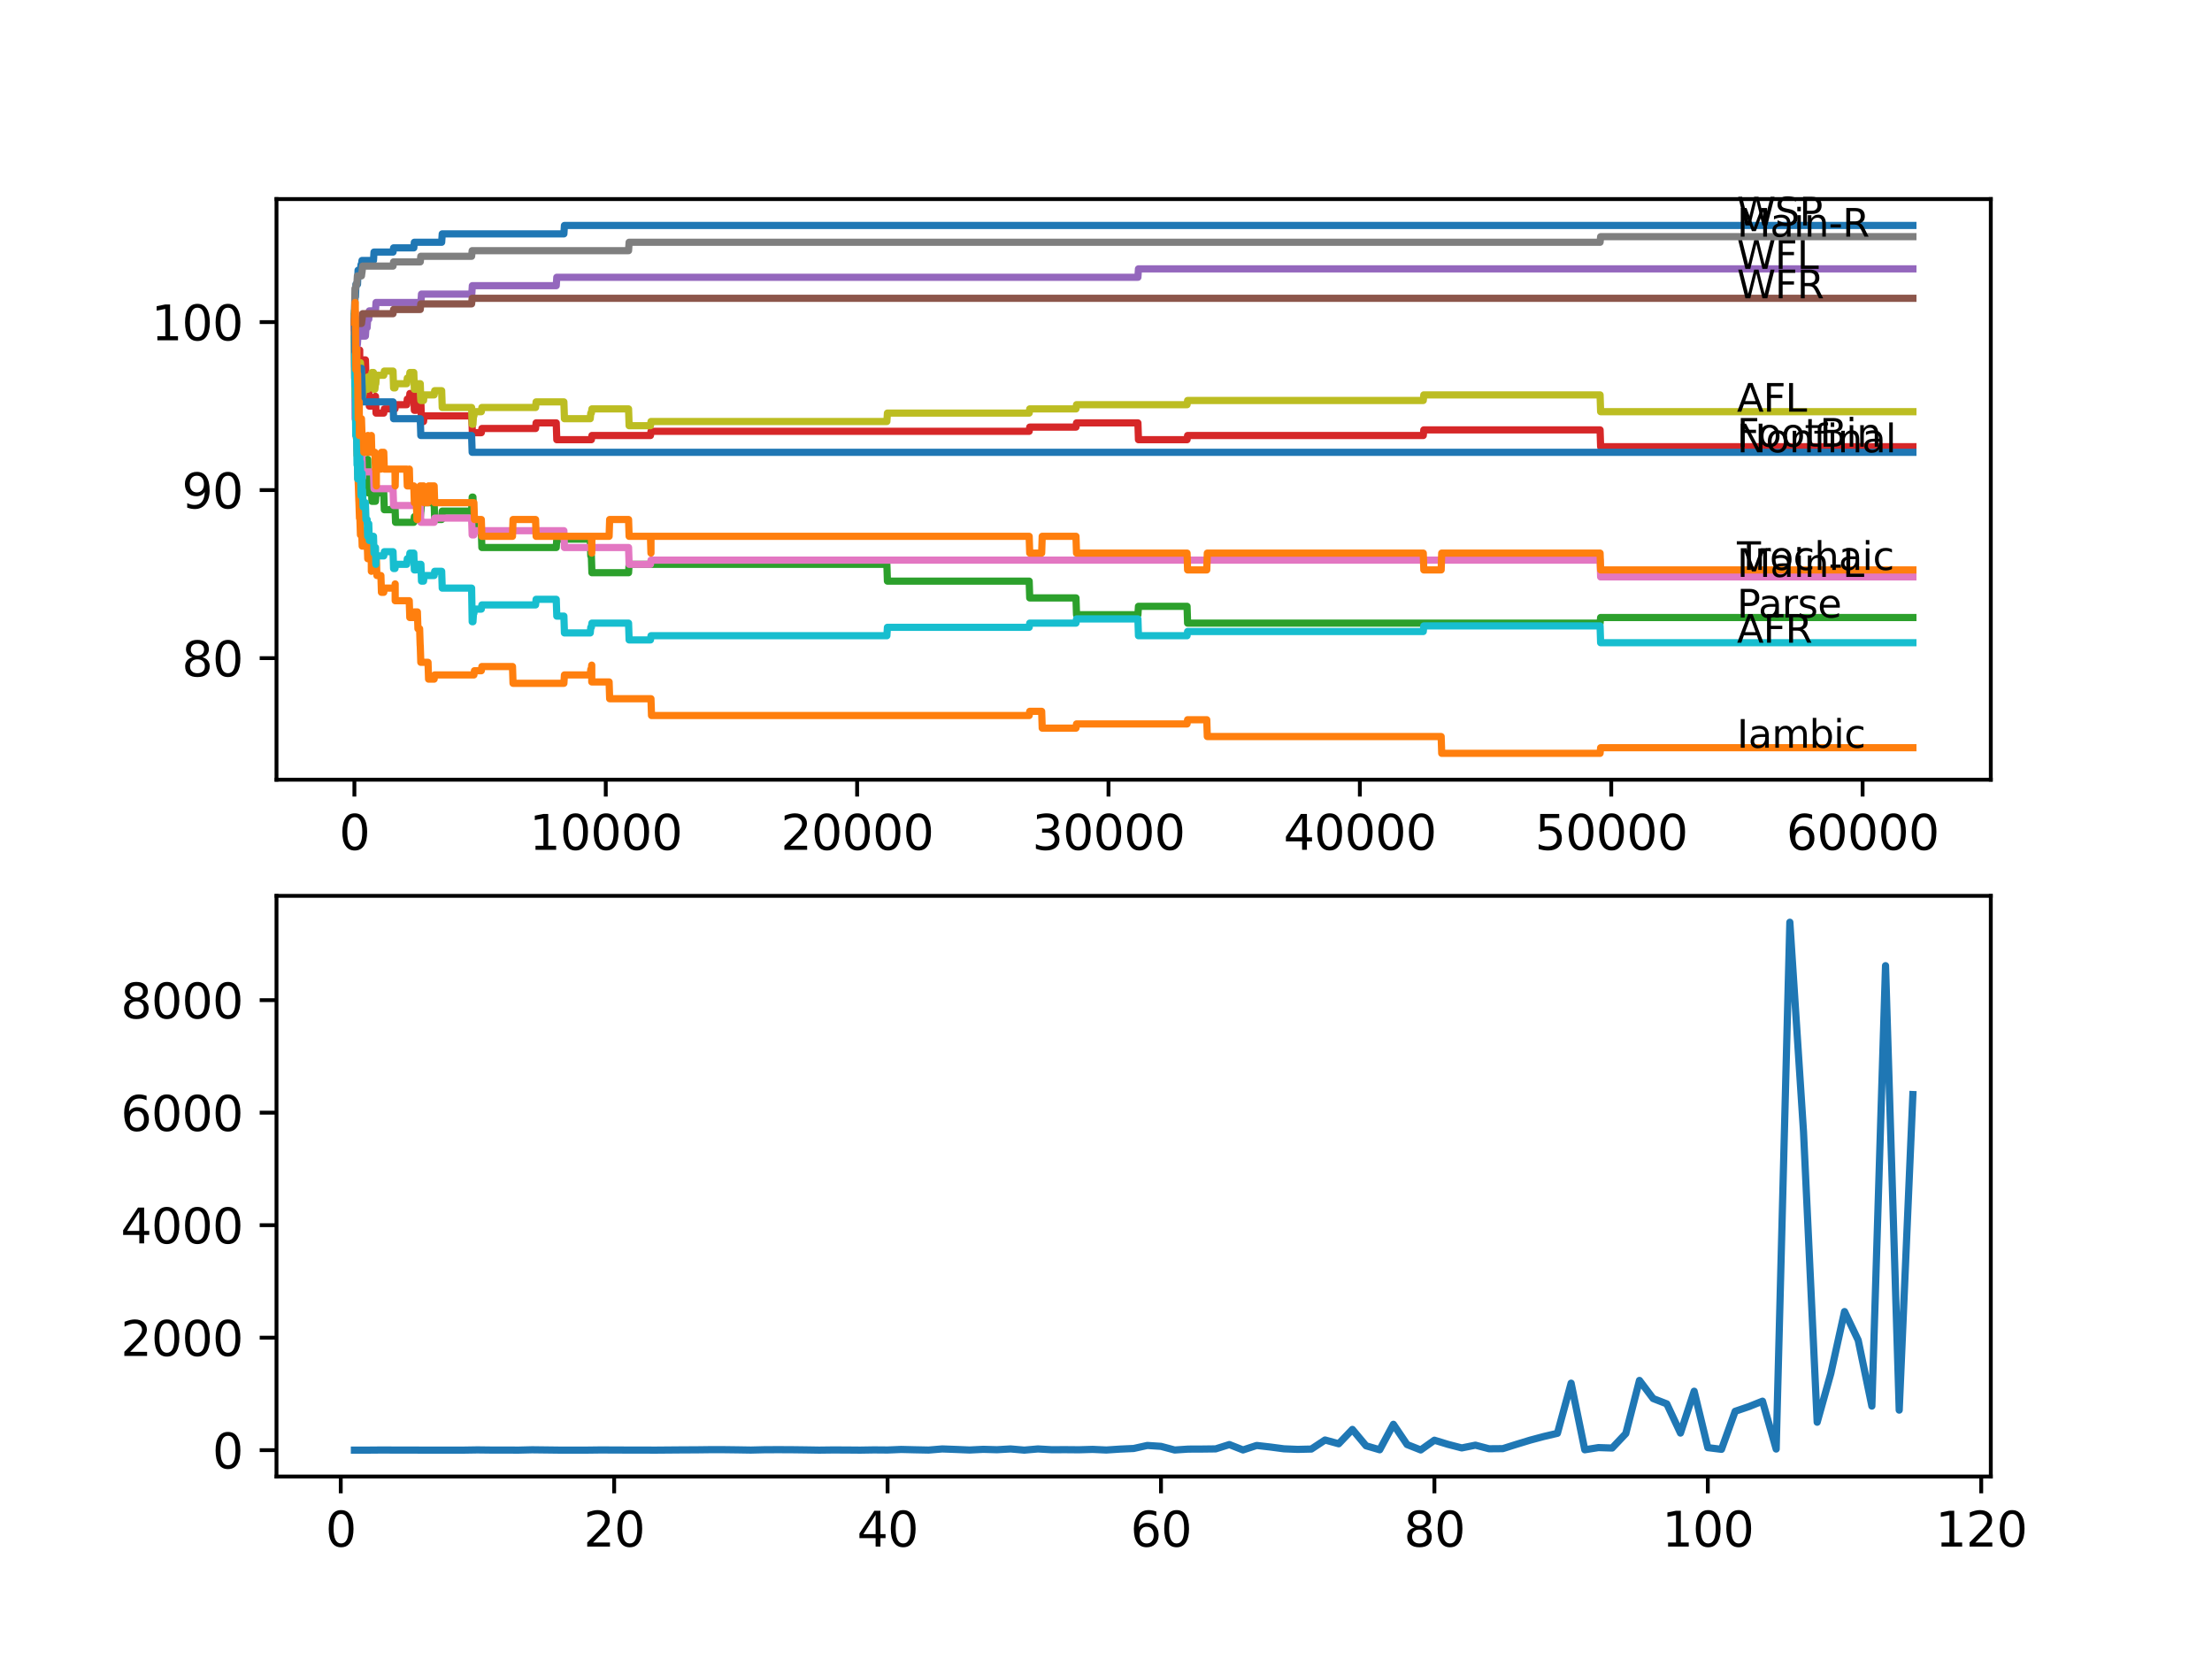 <?xml version="1.0" encoding="utf-8" standalone="no"?>
<!DOCTYPE svg PUBLIC "-//W3C//DTD SVG 1.1//EN"
  "http://www.w3.org/Graphics/SVG/1.1/DTD/svg11.dtd">
<svg xmlns:xlink="http://www.w3.org/1999/xlink" width="460.8pt" height="345.6pt" viewBox="0 0 460.8 345.6" xmlns="http://www.w3.org/2000/svg" version="1.1">
 <defs>
  <style type="text/css">*{stroke-linejoin: round; stroke-linecap: butt}</style>
 </defs>
 <g id="figure_1">
  <g id="patch_1">
   <path d="M 0 345.6 
L 460.8 345.6 
L 460.8 0 
L 0 0 
z
" style="fill: #ffffff"/>
  </g>
  <g id="axes_1">
   <g id="patch_2">
    <path d="M 57.6 162.432 
L 414.72 162.432 
L 414.72 41.472 
L 57.6 41.472 
z
" style="fill: #ffffff"/>
   </g>
   <g id="matplotlib.axis_1">
    <g id="xtick_1">
     <g id="line2d_1">
      <defs>
       <path id="mbcf562f430" d="M 0 0 
L 0 3.5 
" style="stroke: #000000; stroke-width: 0.8"/>
      </defs>
      <g>
       <use xlink:href="#mbcf562f430" x="73.827" y="162.432" style="stroke: #000000; stroke-width: 0.8"/>
      </g>
     </g>
     <g id="text_1">
      <!-- 0 -->
      <g transform="translate(70.646 177.03)scale(0.1 -0.1)">
       <defs>
        <path id="DejaVuSans-30" d="M 2034 4250 
Q 1547 4250 1301 3770 
Q 1056 3291 1056 2328 
Q 1056 1369 1301 889 
Q 1547 409 2034 409 
Q 2525 409 2770 889 
Q 3016 1369 3016 2328 
Q 3016 3291 2770 3770 
Q 2525 4250 2034 4250 
z
M 2034 4750 
Q 2819 4750 3233 4129 
Q 3647 3509 3647 2328 
Q 3647 1150 3233 529 
Q 2819 -91 2034 -91 
Q 1250 -91 836 529 
Q 422 1150 422 2328 
Q 422 3509 836 4129 
Q 1250 4750 2034 4750 
z
" transform="scale(0.016)"/>
       </defs>
       <use xlink:href="#DejaVuSans-30"/>
      </g>
     </g>
    </g>
    <g id="xtick_2">
     <g id="line2d_2">
      <g>
       <use xlink:href="#mbcf562f430" x="126.192" y="162.432" style="stroke: #000000; stroke-width: 0.8"/>
      </g>
     </g>
     <g id="text_2">
      <!-- 10000 -->
      <g transform="translate(110.286 177.03)scale(0.1 -0.1)">
       <defs>
        <path id="DejaVuSans-31" d="M 794 531 
L 1825 531 
L 1825 4091 
L 703 3866 
L 703 4441 
L 1819 4666 
L 2450 4666 
L 2450 531 
L 3481 531 
L 3481 0 
L 794 0 
L 794 531 
z
" transform="scale(0.016)"/>
       </defs>
       <use xlink:href="#DejaVuSans-31"/>
       <use xlink:href="#DejaVuSans-30" x="63.623"/>
       <use xlink:href="#DejaVuSans-30" x="127.246"/>
       <use xlink:href="#DejaVuSans-30" x="190.869"/>
       <use xlink:href="#DejaVuSans-30" x="254.492"/>
      </g>
     </g>
    </g>
    <g id="xtick_3">
     <g id="line2d_3">
      <g>
       <use xlink:href="#mbcf562f430" x="178.556" y="162.432" style="stroke: #000000; stroke-width: 0.8"/>
      </g>
     </g>
     <g id="text_3">
      <!-- 20000 -->
      <g transform="translate(162.65 177.03)scale(0.1 -0.1)">
       <defs>
        <path id="DejaVuSans-32" d="M 1228 531 
L 3431 531 
L 3431 0 
L 469 0 
L 469 531 
Q 828 903 1448 1529 
Q 2069 2156 2228 2338 
Q 2531 2678 2651 2914 
Q 2772 3150 2772 3378 
Q 2772 3750 2511 3984 
Q 2250 4219 1831 4219 
Q 1534 4219 1204 4116 
Q 875 4013 500 3803 
L 500 4441 
Q 881 4594 1212 4672 
Q 1544 4750 1819 4750 
Q 2544 4750 2975 4387 
Q 3406 4025 3406 3419 
Q 3406 3131 3298 2873 
Q 3191 2616 2906 2266 
Q 2828 2175 2409 1742 
Q 1991 1309 1228 531 
z
" transform="scale(0.016)"/>
       </defs>
       <use xlink:href="#DejaVuSans-32"/>
       <use xlink:href="#DejaVuSans-30" x="63.623"/>
       <use xlink:href="#DejaVuSans-30" x="127.246"/>
       <use xlink:href="#DejaVuSans-30" x="190.869"/>
       <use xlink:href="#DejaVuSans-30" x="254.492"/>
      </g>
     </g>
    </g>
    <g id="xtick_4">
     <g id="line2d_4">
      <g>
       <use xlink:href="#mbcf562f430" x="230.921" y="162.432" style="stroke: #000000; stroke-width: 0.8"/>
      </g>
     </g>
     <g id="text_4">
      <!-- 30000 -->
      <g transform="translate(215.015 177.03)scale(0.1 -0.1)">
       <defs>
        <path id="DejaVuSans-33" d="M 2597 2516 
Q 3050 2419 3304 2112 
Q 3559 1806 3559 1356 
Q 3559 666 3084 287 
Q 2609 -91 1734 -91 
Q 1441 -91 1130 -33 
Q 819 25 488 141 
L 488 750 
Q 750 597 1062 519 
Q 1375 441 1716 441 
Q 2309 441 2620 675 
Q 2931 909 2931 1356 
Q 2931 1769 2642 2001 
Q 2353 2234 1838 2234 
L 1294 2234 
L 1294 2753 
L 1863 2753 
Q 2328 2753 2575 2939 
Q 2822 3125 2822 3475 
Q 2822 3834 2567 4026 
Q 2313 4219 1838 4219 
Q 1578 4219 1281 4162 
Q 984 4106 628 3988 
L 628 4550 
Q 988 4650 1302 4700 
Q 1616 4750 1894 4750 
Q 2613 4750 3031 4423 
Q 3450 4097 3450 3541 
Q 3450 3153 3228 2886 
Q 3006 2619 2597 2516 
z
" transform="scale(0.016)"/>
       </defs>
       <use xlink:href="#DejaVuSans-33"/>
       <use xlink:href="#DejaVuSans-30" x="63.623"/>
       <use xlink:href="#DejaVuSans-30" x="127.246"/>
       <use xlink:href="#DejaVuSans-30" x="190.869"/>
       <use xlink:href="#DejaVuSans-30" x="254.492"/>
      </g>
     </g>
    </g>
    <g id="xtick_5">
     <g id="line2d_5">
      <g>
       <use xlink:href="#mbcf562f430" x="283.285" y="162.432" style="stroke: #000000; stroke-width: 0.8"/>
      </g>
     </g>
     <g id="text_5">
      <!-- 40000 -->
      <g transform="translate(267.379 177.03)scale(0.1 -0.1)">
       <defs>
        <path id="DejaVuSans-34" d="M 2419 4116 
L 825 1625 
L 2419 1625 
L 2419 4116 
z
M 2253 4666 
L 3047 4666 
L 3047 1625 
L 3713 1625 
L 3713 1100 
L 3047 1100 
L 3047 0 
L 2419 0 
L 2419 1100 
L 313 1100 
L 313 1709 
L 2253 4666 
z
" transform="scale(0.016)"/>
       </defs>
       <use xlink:href="#DejaVuSans-34"/>
       <use xlink:href="#DejaVuSans-30" x="63.623"/>
       <use xlink:href="#DejaVuSans-30" x="127.246"/>
       <use xlink:href="#DejaVuSans-30" x="190.869"/>
       <use xlink:href="#DejaVuSans-30" x="254.492"/>
      </g>
     </g>
    </g>
    <g id="xtick_6">
     <g id="line2d_6">
      <g>
       <use xlink:href="#mbcf562f430" x="335.65" y="162.432" style="stroke: #000000; stroke-width: 0.8"/>
      </g>
     </g>
     <g id="text_6">
      <!-- 50000 -->
      <g transform="translate(319.744 177.03)scale(0.1 -0.1)">
       <defs>
        <path id="DejaVuSans-35" d="M 691 4666 
L 3169 4666 
L 3169 4134 
L 1269 4134 
L 1269 2991 
Q 1406 3038 1543 3061 
Q 1681 3084 1819 3084 
Q 2600 3084 3056 2656 
Q 3513 2228 3513 1497 
Q 3513 744 3044 326 
Q 2575 -91 1722 -91 
Q 1428 -91 1123 -41 
Q 819 9 494 109 
L 494 744 
Q 775 591 1075 516 
Q 1375 441 1709 441 
Q 2250 441 2565 725 
Q 2881 1009 2881 1497 
Q 2881 1984 2565 2268 
Q 2250 2553 1709 2553 
Q 1456 2553 1204 2497 
Q 953 2441 691 2322 
L 691 4666 
z
" transform="scale(0.016)"/>
       </defs>
       <use xlink:href="#DejaVuSans-35"/>
       <use xlink:href="#DejaVuSans-30" x="63.623"/>
       <use xlink:href="#DejaVuSans-30" x="127.246"/>
       <use xlink:href="#DejaVuSans-30" x="190.869"/>
       <use xlink:href="#DejaVuSans-30" x="254.492"/>
      </g>
     </g>
    </g>
    <g id="xtick_7">
     <g id="line2d_7">
      <g>
       <use xlink:href="#mbcf562f430" x="388.014" y="162.432" style="stroke: #000000; stroke-width: 0.8"/>
      </g>
     </g>
     <g id="text_7">
      <!-- 60000 -->
      <g transform="translate(372.108 177.03)scale(0.1 -0.1)">
       <defs>
        <path id="DejaVuSans-36" d="M 2113 2584 
Q 1688 2584 1439 2293 
Q 1191 2003 1191 1497 
Q 1191 994 1439 701 
Q 1688 409 2113 409 
Q 2538 409 2786 701 
Q 3034 994 3034 1497 
Q 3034 2003 2786 2293 
Q 2538 2584 2113 2584 
z
M 3366 4563 
L 3366 3988 
Q 3128 4100 2886 4159 
Q 2644 4219 2406 4219 
Q 1781 4219 1451 3797 
Q 1122 3375 1075 2522 
Q 1259 2794 1537 2939 
Q 1816 3084 2150 3084 
Q 2853 3084 3261 2657 
Q 3669 2231 3669 1497 
Q 3669 778 3244 343 
Q 2819 -91 2113 -91 
Q 1303 -91 875 529 
Q 447 1150 447 2328 
Q 447 3434 972 4092 
Q 1497 4750 2381 4750 
Q 2619 4750 2861 4703 
Q 3103 4656 3366 4563 
z
" transform="scale(0.016)"/>
       </defs>
       <use xlink:href="#DejaVuSans-36"/>
       <use xlink:href="#DejaVuSans-30" x="63.623"/>
       <use xlink:href="#DejaVuSans-30" x="127.246"/>
       <use xlink:href="#DejaVuSans-30" x="190.869"/>
       <use xlink:href="#DejaVuSans-30" x="254.492"/>
      </g>
     </g>
    </g>
   </g>
   <g id="matplotlib.axis_2">
    <g id="ytick_1">
     <g id="line2d_8">
      <defs>
       <path id="m85141158e5" d="M 0 0 
L -3.5 0 
" style="stroke: #000000; stroke-width: 0.8"/>
      </defs>
      <g>
       <use xlink:href="#m85141158e5" x="57.6" y="137.1" style="stroke: #000000; stroke-width: 0.8"/>
      </g>
     </g>
     <g id="text_8">
      <!-- 80 -->
      <g transform="translate(37.875 140.899)scale(0.1 -0.1)">
       <defs>
        <path id="DejaVuSans-38" d="M 2034 2216 
Q 1584 2216 1326 1975 
Q 1069 1734 1069 1313 
Q 1069 891 1326 650 
Q 1584 409 2034 409 
Q 2484 409 2743 651 
Q 3003 894 3003 1313 
Q 3003 1734 2745 1975 
Q 2488 2216 2034 2216 
z
M 1403 2484 
Q 997 2584 770 2862 
Q 544 3141 544 3541 
Q 544 4100 942 4425 
Q 1341 4750 2034 4750 
Q 2731 4750 3128 4425 
Q 3525 4100 3525 3541 
Q 3525 3141 3298 2862 
Q 3072 2584 2669 2484 
Q 3125 2378 3379 2068 
Q 3634 1759 3634 1313 
Q 3634 634 3220 271 
Q 2806 -91 2034 -91 
Q 1263 -91 848 271 
Q 434 634 434 1313 
Q 434 1759 690 2068 
Q 947 2378 1403 2484 
z
M 1172 3481 
Q 1172 3119 1398 2916 
Q 1625 2713 2034 2713 
Q 2441 2713 2670 2916 
Q 2900 3119 2900 3481 
Q 2900 3844 2670 4047 
Q 2441 4250 2034 4250 
Q 1625 4250 1398 4047 
Q 1172 3844 1172 3481 
z
" transform="scale(0.016)"/>
       </defs>
       <use xlink:href="#DejaVuSans-38"/>
       <use xlink:href="#DejaVuSans-30" x="63.623"/>
      </g>
     </g>
    </g>
    <g id="ytick_2">
     <g id="line2d_9">
      <g>
       <use xlink:href="#m85141158e5" x="57.6" y="102.098" style="stroke: #000000; stroke-width: 0.8"/>
      </g>
     </g>
     <g id="text_9">
      <!-- 90 -->
      <g transform="translate(37.875 105.897)scale(0.1 -0.1)">
       <defs>
        <path id="DejaVuSans-39" d="M 703 97 
L 703 672 
Q 941 559 1184 500 
Q 1428 441 1663 441 
Q 2288 441 2617 861 
Q 2947 1281 2994 2138 
Q 2813 1869 2534 1725 
Q 2256 1581 1919 1581 
Q 1219 1581 811 2004 
Q 403 2428 403 3163 
Q 403 3881 828 4315 
Q 1253 4750 1959 4750 
Q 2769 4750 3195 4129 
Q 3622 3509 3622 2328 
Q 3622 1225 3098 567 
Q 2575 -91 1691 -91 
Q 1453 -91 1209 -44 
Q 966 3 703 97 
z
M 1959 2075 
Q 2384 2075 2632 2365 
Q 2881 2656 2881 3163 
Q 2881 3666 2632 3958 
Q 2384 4250 1959 4250 
Q 1534 4250 1286 3958 
Q 1038 3666 1038 3163 
Q 1038 2656 1286 2365 
Q 1534 2075 1959 2075 
z
" transform="scale(0.016)"/>
       </defs>
       <use xlink:href="#DejaVuSans-39"/>
       <use xlink:href="#DejaVuSans-30" x="63.623"/>
      </g>
     </g>
    </g>
    <g id="ytick_3">
     <g id="line2d_10">
      <g>
       <use xlink:href="#m85141158e5" x="57.6" y="67.096" style="stroke: #000000; stroke-width: 0.8"/>
      </g>
     </g>
     <g id="text_10">
      <!-- 100 -->
      <g transform="translate(31.512 70.895)scale(0.1 -0.1)">
       <use xlink:href="#DejaVuSans-31"/>
       <use xlink:href="#DejaVuSans-30" x="63.623"/>
       <use xlink:href="#DejaVuSans-30" x="127.246"/>
      </g>
     </g>
    </g>
   </g>
   <g id="line2d_11">
    <path d="M 73.833 65.929 
L 73.838 65.929 
L 73.964 61.846 
L 74.042 61.846 
L 74.157 59.221 
L 74.477 59.221 
L 74.592 56.304 
L 75.089 56.304 
L 75.205 55.137 
L 75.299 55.137 
L 75.414 54.262 
L 77.802 54.262 
L 77.917 52.512 
L 81.876 52.512 
L 81.991 51.637 
L 86.201 51.637 
L 86.316 50.47 
L 92.008 50.47 
L 92.124 48.72 
L 117.468 48.72 
L 117.583 46.97 
L 398.487 46.97 
L 398.487 46.97 
" clip-path="url(#p4edee465b2)" style="fill: none; stroke: #1f77b4; stroke-width: 1.5; stroke-linecap: square"/>
   </g>
   <g id="line2d_12">
    <path d="M 73.833 67.096 
L 73.838 67.096 
L 73.969 83.43 
L 74.042 83.43 
L 74.079 80.805 
L 74.105 87.805 
L 74.126 87.805 
L 74.241 91.306 
L 74.294 91.306 
L 74.383 94.806 
L 74.403 93.931 
L 74.424 93.931 
L 74.477 91.597 
L 74.498 98.598 
L 74.519 97.431 
L 74.524 97.431 
L 74.639 100.931 
L 74.644 100.931 
L 74.76 104.431 
L 74.77 104.431 
L 74.885 107.931 
L 74.974 107.931 
L 75.089 111.432 
L 75.205 110.265 
L 75.336 110.265 
L 75.451 113.765 
L 75.681 113.765 
L 75.796 112.89 
L 76.493 112.89 
L 76.608 116.39 
L 76.697 116.39 
L 76.812 115.515 
L 77.341 115.515 
L 77.362 119.015 
L 77.451 118.14 
L 77.802 118.14 
L 77.917 116.39 
L 78.399 116.39 
L 78.514 119.89 
L 79.347 119.89 
L 79.462 123.391 
L 79.944 123.391 
L 80.059 122.515 
L 82.284 122.515 
L 82.321 121.64 
L 82.326 125.141 
L 82.379 125.141 
L 85.253 125.141 
L 85.369 128.641 
L 86.201 128.641 
L 86.316 127.474 
L 86.95 127.474 
L 87.065 130.974 
L 87.416 130.974 
L 87.531 134.474 
L 87.547 134.474 
L 87.662 137.975 
L 89.165 137.975 
L 89.28 141.475 
L 90.438 141.475 
L 90.553 140.6 
L 98.722 140.6 
L 98.837 139.725 
L 100.266 139.725 
L 100.382 138.85 
L 106.76 138.85 
L 106.875 142.35 
L 117.468 142.35 
L 117.583 140.6 
L 122.956 140.6 
L 123.071 139.433 
L 123.191 139.433 
L 123.27 138.558 
L 123.275 142.058 
L 123.286 142.058 
L 126.888 142.058 
L 127.004 145.558 
L 135.607 145.558 
L 135.722 149.058 
L 214.395 149.058 
L 214.51 148.183 
L 216.997 148.183 
L 217.112 151.684 
L 224.145 151.684 
L 224.26 150.809 
L 247.285 150.809 
L 247.4 149.933 
L 251.39 149.933 
L 251.505 153.434 
L 300.22 153.434 
L 300.335 156.934 
L 333.325 156.934 
L 333.44 155.767 
L 398.487 155.767 
L 398.487 155.767 
" clip-path="url(#p4edee465b2)" style="fill: none; stroke: #ff7f0e; stroke-width: 1.5; stroke-linecap: square"/>
   </g>
   <g id="line2d_13">
    <path d="M 73.833 65.929 
L 73.838 65.929 
L 73.864 64.763 
L 73.89 78.763 
L 73.922 78.763 
L 73.948 74.68 
L 74.016 79.93 
L 74.042 76.43 
L 74.058 76.43 
L 74.079 83.43 
L 74.173 82.555 
L 74.205 82.555 
L 74.32 86.055 
L 74.335 86.055 
L 74.383 84.305 
L 74.43 91.306 
L 74.451 91.306 
L 74.456 89.556 
L 74.529 95.389 
L 74.545 95.389 
L 74.932 95.389 
L 75.048 93.639 
L 75.089 93.639 
L 75.21 90.722 
L 75.299 97.723 
L 75.325 96.848 
L 75.425 96.848 
L 75.54 95.681 
L 75.681 95.681 
L 75.796 99.181 
L 76.121 99.181 
L 76.236 97.431 
L 76.477 97.431 
L 76.592 95.681 
L 76.713 102.681 
L 76.818 102.681 
L 76.933 100.931 
L 77.362 100.931 
L 77.477 104.431 
L 78.221 104.431 
L 78.336 102.681 
L 79.944 102.681 
L 80.059 106.181 
L 81.876 106.181 
L 81.991 105.306 
L 82.284 105.306 
L 82.4 108.806 
L 86.201 108.806 
L 86.316 107.64 
L 87.547 107.64 
L 87.662 106.473 
L 87.688 106.473 
L 87.804 104.723 
L 90.438 104.723 
L 90.553 108.223 
L 92.008 108.223 
L 92.124 106.473 
L 98.245 106.473 
L 98.365 103.556 
L 98.523 103.556 
L 98.638 107.056 
L 98.722 107.056 
L 98.837 110.557 
L 100.266 110.557 
L 100.382 114.057 
L 115.876 114.057 
L 115.991 112.307 
L 122.956 112.307 
L 123.071 115.807 
L 123.191 115.807 
L 123.307 119.307 
L 130.941 119.307 
L 131.057 117.557 
L 184.751 117.557 
L 184.866 121.057 
L 214.395 121.057 
L 214.51 124.557 
L 224.145 124.557 
L 224.26 128.057 
L 237.048 128.057 
L 237.163 126.307 
L 247.285 126.307 
L 247.4 129.808 
L 333.325 129.808 
L 333.44 128.641 
L 398.487 128.641 
L 398.487 128.641 
" clip-path="url(#p4edee465b2)" style="fill: none; stroke: #2ca02c; stroke-width: 1.5; stroke-linecap: square"/>
   </g>
   <g id="line2d_14">
    <path d="M 73.833 67.096 
L 73.864 67.096 
L 73.88 68.846 
L 73.979 65.054 
L 73.985 65.054 
L 74.068 72.638 
L 74.105 71.763 
L 74.157 71.763 
L 74.252 70.013 
L 74.257 73.513 
L 74.262 73.513 
L 74.283 73.513 
L 74.383 77.013 
L 74.393 76.138 
L 74.451 76.138 
L 74.493 79.638 
L 74.561 77.597 
L 74.608 77.597 
L 74.728 75.263 
L 74.838 75.263 
L 74.932 72.93 
L 74.938 76.43 
L 74.943 76.43 
L 75.095 76.43 
L 75.21 79.93 
L 75.252 79.93 
L 75.367 78.18 
L 75.409 78.18 
L 75.529 75.847 
L 75.681 75.847 
L 75.796 74.972 
L 76.121 74.972 
L 76.236 78.472 
L 76.477 78.472 
L 76.592 81.972 
L 76.697 81.972 
L 76.812 81.097 
L 76.818 81.097 
L 76.933 84.597 
L 77.362 84.597 
L 77.477 83.722 
L 78.095 83.722 
L 78.21 82.555 
L 78.221 82.555 
L 78.336 86.055 
L 79.944 86.055 
L 80.059 85.18 
L 82.284 85.18 
L 82.4 84.305 
L 84.73 84.305 
L 84.845 83.139 
L 85.274 83.139 
L 85.39 81.972 
L 86.201 81.972 
L 86.316 85.472 
L 86.741 85.472 
L 86.856 84.305 
L 87.688 84.305 
L 87.804 87.805 
L 88.233 87.805 
L 88.348 86.639 
L 98.282 86.639 
L 98.397 90.139 
L 100.266 90.139 
L 100.382 89.264 
L 111.567 89.264 
L 111.682 88.097 
L 115.876 88.097 
L 115.991 91.597 
L 123.191 91.597 
L 123.307 90.722 
L 135.502 90.722 
L 135.618 89.847 
L 214.395 89.847 
L 214.51 88.972 
L 224.145 88.972 
L 224.26 88.097 
L 237.048 88.097 
L 237.163 91.597 
L 247.285 91.597 
L 247.4 90.722 
L 296.492 90.722 
L 296.607 89.556 
L 333.325 89.556 
L 333.44 93.056 
L 398.487 93.056 
L 398.487 93.056 
" clip-path="url(#p4edee465b2)" style="fill: none; stroke: #d62728; stroke-width: 1.5; stroke-linecap: square"/>
   </g>
   <g id="line2d_15">
    <path d="M 73.833 67.096 
L 73.838 67.096 
L 73.864 65.929 
L 73.896 76.43 
L 73.906 76.43 
L 73.922 76.43 
L 73.948 73.513 
L 74.016 78.763 
L 74.037 75.263 
L 74.079 75.263 
L 74.157 71.763 
L 74.189 75.263 
L 74.252 75.263 
L 74.372 71.763 
L 74.451 71.763 
L 74.566 70.013 
L 74.932 70.013 
L 75.048 68.263 
L 75.095 68.263 
L 75.21 66.513 
L 75.252 66.513 
L 75.367 70.013 
L 76.121 70.013 
L 76.236 68.263 
L 76.477 68.263 
L 76.592 66.513 
L 76.818 66.513 
L 76.933 64.763 
L 78.221 64.763 
L 78.336 63.013 
L 87.688 63.013 
L 87.804 61.263 
L 98.282 61.263 
L 98.397 59.512 
L 115.876 59.512 
L 115.991 57.762 
L 237.048 57.762 
L 237.163 56.012 
L 398.487 56.012 
L 398.487 56.012 
" clip-path="url(#p4edee465b2)" style="fill: none; stroke: #9467bd; stroke-width: 1.5; stroke-linecap: square"/>
   </g>
   <g id="line2d_16">
    <path d="M 73.833 67.096 
L 73.885 67.096 
L 73.89 70.596 
L 73.995 68.263 
L 74.084 68.263 
L 74.199 67.388 
L 75.299 67.388 
L 75.414 66.513 
L 75.425 66.513 
L 75.54 65.346 
L 81.876 65.346 
L 81.991 64.471 
L 87.547 64.471 
L 87.662 63.304 
L 98.245 63.304 
L 98.36 62.138 
L 398.487 62.138 
L 398.487 62.138 
" clip-path="url(#p4edee465b2)" style="fill: none; stroke: #8c564b; stroke-width: 1.5; stroke-linecap: square"/>
   </g>
   <g id="line2d_17">
    <path d="M 73.833 70.596 
L 73.964 87.222 
L 74.084 87.222 
L 74.199 90.722 
L 74.294 90.722 
L 74.335 89.847 
L 74.341 93.347 
L 74.388 93.347 
L 74.493 93.347 
L 74.608 92.472 
L 75.299 92.472 
L 75.414 95.973 
L 75.425 95.973 
L 75.524 99.473 
L 75.535 98.306 
L 77.802 98.306 
L 77.917 101.806 
L 81.876 101.806 
L 81.991 105.306 
L 87.547 105.306 
L 87.662 108.806 
L 90.438 108.806 
L 90.553 107.931 
L 98.245 107.931 
L 98.36 111.432 
L 98.722 111.432 
L 98.837 110.557 
L 117.468 110.557 
L 117.583 114.057 
L 130.941 114.057 
L 131.057 117.557 
L 135.502 117.557 
L 135.618 116.682 
L 333.325 116.682 
L 333.44 120.182 
L 398.487 120.182 
L 398.487 120.182 
" clip-path="url(#p4edee465b2)" style="fill: none; stroke: #e377c2; stroke-width: 1.5; stroke-linecap: square"/>
   </g>
   <g id="line2d_18">
    <path d="M 73.833 65.929 
L 73.948 60.096 
L 74.084 60.096 
L 74.199 59.221 
L 74.335 59.221 
L 74.451 57.471 
L 75.299 57.471 
L 75.414 56.596 
L 75.425 56.596 
L 75.54 55.429 
L 81.876 55.429 
L 81.991 54.554 
L 87.547 54.554 
L 87.662 53.387 
L 98.245 53.387 
L 98.36 52.22 
L 130.941 52.22 
L 131.057 50.47 
L 333.325 50.47 
L 333.44 49.304 
L 398.487 49.304 
L 398.487 49.304 
" clip-path="url(#p4edee465b2)" style="fill: none; stroke: #7f7f7f; stroke-width: 1.5; stroke-linecap: square"/>
   </g>
   <g id="line2d_19">
    <path d="M 73.833 70.596 
L 73.838 70.596 
L 73.964 82.555 
L 74.006 82.555 
L 74.084 78.763 
L 74.115 82.264 
L 74.205 82.264 
L 74.32 79.638 
L 74.335 79.638 
L 74.383 83.139 
L 74.445 81.097 
L 74.456 81.097 
L 74.498 79.055 
L 74.503 82.555 
L 74.566 80.222 
L 74.608 80.222 
L 74.728 77.888 
L 74.838 77.888 
L 74.959 75.555 
L 75.089 75.555 
L 75.205 79.055 
L 75.21 79.055 
L 75.299 77.305 
L 75.304 80.805 
L 75.315 80.805 
L 75.409 80.805 
L 75.425 79.638 
L 75.43 83.139 
L 75.508 83.139 
L 75.524 83.139 
L 75.639 81.972 
L 75.681 81.972 
L 75.796 81.097 
L 76.592 81.097 
L 76.708 78.472 
L 77.362 78.472 
L 77.477 77.597 
L 77.802 77.597 
L 77.917 81.097 
L 78.095 81.097 
L 78.21 79.93 
L 78.294 79.93 
L 78.409 78.18 
L 79.944 78.18 
L 80.059 77.305 
L 81.876 77.305 
L 81.991 80.805 
L 82.284 80.805 
L 82.4 79.93 
L 84.73 79.93 
L 84.845 78.763 
L 85.274 78.763 
L 85.39 77.597 
L 86.201 77.597 
L 86.316 81.097 
L 86.741 81.097 
L 86.856 79.93 
L 87.547 79.93 
L 87.662 83.43 
L 88.233 83.43 
L 88.348 82.264 
L 90.438 82.264 
L 90.553 81.389 
L 92.008 81.389 
L 92.124 84.889 
L 98.245 84.889 
L 98.36 88.389 
L 98.523 88.389 
L 98.638 86.639 
L 98.722 86.639 
L 98.837 85.764 
L 100.266 85.764 
L 100.382 84.889 
L 111.567 84.889 
L 111.682 83.722 
L 117.468 83.722 
L 117.583 87.222 
L 122.956 87.222 
L 123.071 86.055 
L 123.191 86.055 
L 123.307 85.18 
L 130.941 85.18 
L 131.057 88.681 
L 135.502 88.681 
L 135.618 87.805 
L 184.751 87.805 
L 184.866 86.055 
L 214.395 86.055 
L 214.51 85.18 
L 224.145 85.18 
L 224.26 84.305 
L 247.285 84.305 
L 247.4 83.43 
L 296.492 83.43 
L 296.607 82.264 
L 333.325 82.264 
L 333.44 85.764 
L 398.487 85.764 
L 398.487 85.764 
" clip-path="url(#p4edee465b2)" style="fill: none; stroke: #bcbd22; stroke-width: 1.5; stroke-linecap: square"/>
   </g>
   <g id="line2d_20">
    <path d="M 73.833 70.596 
L 73.838 70.596 
L 73.948 80.513 
L 73.885 70.013 
L 73.958 78.763 
L 73.985 78.763 
L 74.11 90.722 
L 74.157 90.722 
L 74.252 87.222 
L 74.267 90.722 
L 74.283 90.722 
L 74.383 96.848 
L 74.398 95.973 
L 74.424 95.973 
L 74.451 94.806 
L 74.503 99.764 
L 74.513 99.764 
L 74.524 99.764 
L 74.65 96.264 
L 74.655 96.264 
L 74.77 95.098 
L 74.838 95.098 
L 74.932 92.764 
L 74.938 96.264 
L 74.943 96.264 
L 75.089 96.264 
L 75.21 103.265 
L 75.33 99.764 
L 75.409 99.764 
L 75.425 98.598 
L 75.43 102.098 
L 75.508 102.098 
L 75.524 102.098 
L 75.639 105.598 
L 75.681 105.598 
L 75.796 104.723 
L 76.121 104.723 
L 76.236 108.223 
L 76.477 108.223 
L 76.592 111.723 
L 76.708 109.098 
L 76.818 109.098 
L 76.933 112.598 
L 77.362 112.598 
L 77.477 111.723 
L 77.802 111.723 
L 77.917 115.223 
L 78.095 115.223 
L 78.21 114.057 
L 78.221 114.057 
L 78.294 117.557 
L 78.331 115.807 
L 79.944 115.807 
L 80.059 114.932 
L 81.876 114.932 
L 81.991 118.432 
L 82.284 118.432 
L 82.4 117.557 
L 84.73 117.557 
L 84.845 116.39 
L 85.274 116.39 
L 85.39 115.223 
L 86.201 115.223 
L 86.316 118.724 
L 86.741 118.724 
L 86.856 117.557 
L 87.688 117.557 
L 87.804 121.057 
L 88.233 121.057 
L 88.348 119.89 
L 90.438 119.89 
L 90.553 119.015 
L 92.008 119.015 
L 92.124 122.515 
L 98.245 122.515 
L 98.365 129.516 
L 98.523 129.516 
L 98.638 127.766 
L 98.722 127.766 
L 98.837 126.891 
L 100.266 126.891 
L 100.382 126.016 
L 111.567 126.016 
L 111.682 124.849 
L 115.876 124.849 
L 115.991 128.349 
L 117.468 128.349 
L 117.583 131.849 
L 122.956 131.849 
L 123.071 130.683 
L 123.191 130.683 
L 123.307 129.808 
L 130.941 129.808 
L 131.057 133.308 
L 135.502 133.308 
L 135.618 132.433 
L 184.751 132.433 
L 184.866 130.683 
L 214.395 130.683 
L 214.51 129.808 
L 224.145 129.808 
L 224.26 128.932 
L 237.048 128.932 
L 237.163 132.433 
L 247.285 132.433 
L 247.4 131.558 
L 296.492 131.558 
L 296.607 130.391 
L 333.325 130.391 
L 333.44 133.891 
L 398.487 133.891 
L 398.487 133.891 
" clip-path="url(#p4edee465b2)" style="fill: none; stroke: #17becf; stroke-width: 1.5; stroke-linecap: square"/>
   </g>
   <g id="line2d_21">
    <path d="M 73.833 67.096 
L 73.885 67.096 
L 73.89 66.221 
L 73.937 73.221 
L 73.958 73.221 
L 74.084 73.221 
L 74.199 76.722 
L 75.299 76.722 
L 75.414 80.222 
L 75.425 80.222 
L 75.54 83.722 
L 81.876 83.722 
L 81.991 87.222 
L 87.547 87.222 
L 87.662 90.722 
L 98.245 90.722 
L 98.36 94.222 
L 398.487 94.222 
L 398.487 94.222 
" clip-path="url(#p4edee465b2)" style="fill: none; stroke: #1f77b4; stroke-width: 1.5; stroke-linecap: square"/>
   </g>
   <g id="line2d_22">
    <path d="M 73.833 67.096 
L 73.854 67.096 
L 73.974 63.013 
L 74.006 63.013 
L 74.126 77.013 
L 74.131 73.513 
L 74.294 73.513 
L 74.335 72.638 
L 74.341 76.138 
L 74.383 76.138 
L 74.477 79.638 
L 74.493 77.888 
L 74.498 77.888 
L 74.618 87.222 
L 74.644 87.222 
L 74.655 83.722 
L 74.754 87.222 
L 74.77 87.222 
L 74.838 83.722 
L 74.859 90.722 
L 74.875 90.722 
L 74.974 90.722 
L 75.089 87.222 
L 75.299 87.222 
L 75.414 90.722 
L 75.681 90.722 
L 75.796 94.222 
L 76.493 94.222 
L 76.608 90.722 
L 76.697 90.722 
L 76.812 94.222 
L 77.341 94.222 
L 77.362 90.722 
L 77.451 94.222 
L 78.095 94.222 
L 78.21 97.723 
L 78.294 97.723 
L 78.399 101.223 
L 78.404 97.723 
L 79.347 97.723 
L 79.462 94.222 
L 79.944 94.222 
L 80.059 97.723 
L 82.284 97.723 
L 82.321 101.223 
L 82.394 97.723 
L 84.73 97.723 
L 84.845 101.223 
L 85.253 101.223 
L 85.274 97.723 
L 85.363 101.223 
L 86.201 101.223 
L 86.316 104.723 
L 86.741 104.723 
L 86.856 108.223 
L 86.95 108.223 
L 87.065 104.723 
L 87.416 104.723 
L 87.531 101.223 
L 88.233 101.223 
L 88.348 104.723 
L 89.165 104.723 
L 89.28 101.223 
L 90.438 101.223 
L 90.553 104.723 
L 98.722 104.723 
L 98.837 108.223 
L 100.266 108.223 
L 100.382 111.723 
L 106.76 111.723 
L 106.875 108.223 
L 111.567 108.223 
L 111.682 111.723 
L 123.191 111.723 
L 123.27 115.223 
L 123.301 111.723 
L 126.888 111.723 
L 127.004 108.223 
L 130.941 108.223 
L 131.057 111.723 
L 135.502 111.723 
L 135.607 115.223 
L 135.612 111.723 
L 214.395 111.723 
L 214.51 115.223 
L 216.997 115.223 
L 217.112 111.723 
L 224.145 111.723 
L 224.26 115.223 
L 247.285 115.223 
L 247.4 118.724 
L 251.39 118.724 
L 251.505 115.223 
L 296.492 115.223 
L 296.607 118.724 
L 300.22 118.724 
L 300.335 115.223 
L 333.325 115.223 
L 333.44 118.724 
L 398.487 118.724 
L 398.487 118.724 
" clip-path="url(#p4edee465b2)" style="fill: none; stroke: #ff7f0e; stroke-width: 1.5; stroke-linecap: square"/>
   </g>
   <g id="patch_3">
    <path d="M 57.6 162.432 
L 57.6 41.472 
" style="fill: none; stroke: #000000; stroke-width: 0.8; stroke-linejoin: miter; stroke-linecap: square"/>
   </g>
   <g id="patch_4">
    <path d="M 414.72 162.432 
L 414.72 41.472 
" style="fill: none; stroke: #000000; stroke-width: 0.8; stroke-linejoin: miter; stroke-linecap: square"/>
   </g>
   <g id="patch_5">
    <path d="M 57.6 162.432 
L 414.72 162.432 
" style="fill: none; stroke: #000000; stroke-width: 0.8; stroke-linejoin: miter; stroke-linecap: square"/>
   </g>
   <g id="patch_6">
    <path d="M 57.6 41.472 
L 414.72 41.472 
" style="fill: none; stroke: #000000; stroke-width: 0.8; stroke-linejoin: miter; stroke-linecap: square"/>
   </g>
   <g id="text_11">
    <!-- WSP -->
    <g transform="translate(361.832 46.97)scale(0.08 -0.08)">
     <defs>
      <path id="DejaVuSans-57" d="M 213 4666 
L 850 4666 
L 1831 722 
L 2809 4666 
L 3519 4666 
L 4500 722 
L 5478 4666 
L 6119 4666 
L 4947 0 
L 4153 0 
L 3169 4050 
L 2175 0 
L 1381 0 
L 213 4666 
z
" transform="scale(0.016)"/>
      <path id="DejaVuSans-53" d="M 3425 4513 
L 3425 3897 
Q 3066 4069 2747 4153 
Q 2428 4238 2131 4238 
Q 1616 4238 1336 4038 
Q 1056 3838 1056 3469 
Q 1056 3159 1242 3001 
Q 1428 2844 1947 2747 
L 2328 2669 
Q 3034 2534 3370 2195 
Q 3706 1856 3706 1288 
Q 3706 609 3251 259 
Q 2797 -91 1919 -91 
Q 1588 -91 1214 -16 
Q 841 59 441 206 
L 441 856 
Q 825 641 1194 531 
Q 1563 422 1919 422 
Q 2459 422 2753 634 
Q 3047 847 3047 1241 
Q 3047 1584 2836 1778 
Q 2625 1972 2144 2069 
L 1759 2144 
Q 1053 2284 737 2584 
Q 422 2884 422 3419 
Q 422 4038 858 4394 
Q 1294 4750 2059 4750 
Q 2388 4750 2728 4690 
Q 3069 4631 3425 4513 
z
" transform="scale(0.016)"/>
      <path id="DejaVuSans-50" d="M 1259 4147 
L 1259 2394 
L 2053 2394 
Q 2494 2394 2734 2622 
Q 2975 2850 2975 3272 
Q 2975 3691 2734 3919 
Q 2494 4147 2053 4147 
L 1259 4147 
z
M 628 4666 
L 2053 4666 
Q 2838 4666 3239 4311 
Q 3641 3956 3641 3272 
Q 3641 2581 3239 2228 
Q 2838 1875 2053 1875 
L 1259 1875 
L 1259 0 
L 628 0 
L 628 4666 
z
" transform="scale(0.016)"/>
     </defs>
     <use xlink:href="#DejaVuSans-57"/>
     <use xlink:href="#DejaVuSans-53" x="98.877"/>
     <use xlink:href="#DejaVuSans-50" x="162.354"/>
    </g>
   </g>
   <g id="text_12">
    <!-- Iambic -->
    <g transform="translate(361.832 155.767)scale(0.08 -0.08)">
     <defs>
      <path id="DejaVuSans-49" d="M 628 4666 
L 1259 4666 
L 1259 0 
L 628 0 
L 628 4666 
z
" transform="scale(0.016)"/>
      <path id="DejaVuSans-61" d="M 2194 1759 
Q 1497 1759 1228 1600 
Q 959 1441 959 1056 
Q 959 750 1161 570 
Q 1363 391 1709 391 
Q 2188 391 2477 730 
Q 2766 1069 2766 1631 
L 2766 1759 
L 2194 1759 
z
M 3341 1997 
L 3341 0 
L 2766 0 
L 2766 531 
Q 2569 213 2275 61 
Q 1981 -91 1556 -91 
Q 1019 -91 701 211 
Q 384 513 384 1019 
Q 384 1609 779 1909 
Q 1175 2209 1959 2209 
L 2766 2209 
L 2766 2266 
Q 2766 2663 2505 2880 
Q 2244 3097 1772 3097 
Q 1472 3097 1187 3025 
Q 903 2953 641 2809 
L 641 3341 
Q 956 3463 1253 3523 
Q 1550 3584 1831 3584 
Q 2591 3584 2966 3190 
Q 3341 2797 3341 1997 
z
" transform="scale(0.016)"/>
      <path id="DejaVuSans-6d" d="M 3328 2828 
Q 3544 3216 3844 3400 
Q 4144 3584 4550 3584 
Q 5097 3584 5394 3201 
Q 5691 2819 5691 2113 
L 5691 0 
L 5113 0 
L 5113 2094 
Q 5113 2597 4934 2840 
Q 4756 3084 4391 3084 
Q 3944 3084 3684 2787 
Q 3425 2491 3425 1978 
L 3425 0 
L 2847 0 
L 2847 2094 
Q 2847 2600 2669 2842 
Q 2491 3084 2119 3084 
Q 1678 3084 1418 2786 
Q 1159 2488 1159 1978 
L 1159 0 
L 581 0 
L 581 3500 
L 1159 3500 
L 1159 2956 
Q 1356 3278 1631 3431 
Q 1906 3584 2284 3584 
Q 2666 3584 2933 3390 
Q 3200 3197 3328 2828 
z
" transform="scale(0.016)"/>
      <path id="DejaVuSans-62" d="M 3116 1747 
Q 3116 2381 2855 2742 
Q 2594 3103 2138 3103 
Q 1681 3103 1420 2742 
Q 1159 2381 1159 1747 
Q 1159 1113 1420 752 
Q 1681 391 2138 391 
Q 2594 391 2855 752 
Q 3116 1113 3116 1747 
z
M 1159 2969 
Q 1341 3281 1617 3432 
Q 1894 3584 2278 3584 
Q 2916 3584 3314 3078 
Q 3713 2572 3713 1747 
Q 3713 922 3314 415 
Q 2916 -91 2278 -91 
Q 1894 -91 1617 61 
Q 1341 213 1159 525 
L 1159 0 
L 581 0 
L 581 4863 
L 1159 4863 
L 1159 2969 
z
" transform="scale(0.016)"/>
      <path id="DejaVuSans-69" d="M 603 3500 
L 1178 3500 
L 1178 0 
L 603 0 
L 603 3500 
z
M 603 4863 
L 1178 4863 
L 1178 4134 
L 603 4134 
L 603 4863 
z
" transform="scale(0.016)"/>
      <path id="DejaVuSans-63" d="M 3122 3366 
L 3122 2828 
Q 2878 2963 2633 3030 
Q 2388 3097 2138 3097 
Q 1578 3097 1268 2742 
Q 959 2388 959 1747 
Q 959 1106 1268 751 
Q 1578 397 2138 397 
Q 2388 397 2633 464 
Q 2878 531 3122 666 
L 3122 134 
Q 2881 22 2623 -34 
Q 2366 -91 2075 -91 
Q 1284 -91 818 406 
Q 353 903 353 1747 
Q 353 2603 823 3093 
Q 1294 3584 2113 3584 
Q 2378 3584 2631 3529 
Q 2884 3475 3122 3366 
z
" transform="scale(0.016)"/>
     </defs>
     <use xlink:href="#DejaVuSans-49"/>
     <use xlink:href="#DejaVuSans-61" x="29.492"/>
     <use xlink:href="#DejaVuSans-6d" x="90.771"/>
     <use xlink:href="#DejaVuSans-62" x="188.184"/>
     <use xlink:href="#DejaVuSans-69" x="251.66"/>
     <use xlink:href="#DejaVuSans-63" x="279.443"/>
    </g>
   </g>
   <g id="text_13">
    <!-- Parse -->
    <g transform="translate(361.832 128.641)scale(0.08 -0.08)">
     <defs>
      <path id="DejaVuSans-72" d="M 2631 2963 
Q 2534 3019 2420 3045 
Q 2306 3072 2169 3072 
Q 1681 3072 1420 2755 
Q 1159 2438 1159 1844 
L 1159 0 
L 581 0 
L 581 3500 
L 1159 3500 
L 1159 2956 
Q 1341 3275 1631 3429 
Q 1922 3584 2338 3584 
Q 2397 3584 2469 3576 
Q 2541 3569 2628 3553 
L 2631 2963 
z
" transform="scale(0.016)"/>
      <path id="DejaVuSans-73" d="M 2834 3397 
L 2834 2853 
Q 2591 2978 2328 3040 
Q 2066 3103 1784 3103 
Q 1356 3103 1142 2972 
Q 928 2841 928 2578 
Q 928 2378 1081 2264 
Q 1234 2150 1697 2047 
L 1894 2003 
Q 2506 1872 2764 1633 
Q 3022 1394 3022 966 
Q 3022 478 2636 193 
Q 2250 -91 1575 -91 
Q 1294 -91 989 -36 
Q 684 19 347 128 
L 347 722 
Q 666 556 975 473 
Q 1284 391 1588 391 
Q 1994 391 2212 530 
Q 2431 669 2431 922 
Q 2431 1156 2273 1281 
Q 2116 1406 1581 1522 
L 1381 1569 
Q 847 1681 609 1914 
Q 372 2147 372 2553 
Q 372 3047 722 3315 
Q 1072 3584 1716 3584 
Q 2034 3584 2315 3537 
Q 2597 3491 2834 3397 
z
" transform="scale(0.016)"/>
      <path id="DejaVuSans-65" d="M 3597 1894 
L 3597 1613 
L 953 1613 
Q 991 1019 1311 708 
Q 1631 397 2203 397 
Q 2534 397 2845 478 
Q 3156 559 3463 722 
L 3463 178 
Q 3153 47 2828 -22 
Q 2503 -91 2169 -91 
Q 1331 -91 842 396 
Q 353 884 353 1716 
Q 353 2575 817 3079 
Q 1281 3584 2069 3584 
Q 2775 3584 3186 3129 
Q 3597 2675 3597 1894 
z
M 3022 2063 
Q 3016 2534 2758 2815 
Q 2500 3097 2075 3097 
Q 1594 3097 1305 2825 
Q 1016 2553 972 2059 
L 3022 2063 
z
" transform="scale(0.016)"/>
     </defs>
     <use xlink:href="#DejaVuSans-50"/>
     <use xlink:href="#DejaVuSans-61" x="55.803"/>
     <use xlink:href="#DejaVuSans-72" x="117.082"/>
     <use xlink:href="#DejaVuSans-73" x="158.195"/>
     <use xlink:href="#DejaVuSans-65" x="210.295"/>
    </g>
   </g>
   <g id="text_14">
    <!-- FootBin -->
    <g transform="translate(361.832 93.056)scale(0.08 -0.08)">
     <defs>
      <path id="DejaVuSans-46" d="M 628 4666 
L 3309 4666 
L 3309 4134 
L 1259 4134 
L 1259 2759 
L 3109 2759 
L 3109 2228 
L 1259 2228 
L 1259 0 
L 628 0 
L 628 4666 
z
" transform="scale(0.016)"/>
      <path id="DejaVuSans-6f" d="M 1959 3097 
Q 1497 3097 1228 2736 
Q 959 2375 959 1747 
Q 959 1119 1226 758 
Q 1494 397 1959 397 
Q 2419 397 2687 759 
Q 2956 1122 2956 1747 
Q 2956 2369 2687 2733 
Q 2419 3097 1959 3097 
z
M 1959 3584 
Q 2709 3584 3137 3096 
Q 3566 2609 3566 1747 
Q 3566 888 3137 398 
Q 2709 -91 1959 -91 
Q 1206 -91 779 398 
Q 353 888 353 1747 
Q 353 2609 779 3096 
Q 1206 3584 1959 3584 
z
" transform="scale(0.016)"/>
      <path id="DejaVuSans-74" d="M 1172 4494 
L 1172 3500 
L 2356 3500 
L 2356 3053 
L 1172 3053 
L 1172 1153 
Q 1172 725 1289 603 
Q 1406 481 1766 481 
L 2356 481 
L 2356 0 
L 1766 0 
Q 1100 0 847 248 
Q 594 497 594 1153 
L 594 3053 
L 172 3053 
L 172 3500 
L 594 3500 
L 594 4494 
L 1172 4494 
z
" transform="scale(0.016)"/>
      <path id="DejaVuSans-42" d="M 1259 2228 
L 1259 519 
L 2272 519 
Q 2781 519 3026 730 
Q 3272 941 3272 1375 
Q 3272 1813 3026 2020 
Q 2781 2228 2272 2228 
L 1259 2228 
z
M 1259 4147 
L 1259 2741 
L 2194 2741 
Q 2656 2741 2882 2914 
Q 3109 3088 3109 3444 
Q 3109 3797 2882 3972 
Q 2656 4147 2194 4147 
L 1259 4147 
z
M 628 4666 
L 2241 4666 
Q 2963 4666 3353 4366 
Q 3744 4066 3744 3513 
Q 3744 3084 3544 2831 
Q 3344 2578 2956 2516 
Q 3422 2416 3680 2098 
Q 3938 1781 3938 1306 
Q 3938 681 3513 340 
Q 3088 0 2303 0 
L 628 0 
L 628 4666 
z
" transform="scale(0.016)"/>
      <path id="DejaVuSans-6e" d="M 3513 2113 
L 3513 0 
L 2938 0 
L 2938 2094 
Q 2938 2591 2744 2837 
Q 2550 3084 2163 3084 
Q 1697 3084 1428 2787 
Q 1159 2491 1159 1978 
L 1159 0 
L 581 0 
L 581 3500 
L 1159 3500 
L 1159 2956 
Q 1366 3272 1645 3428 
Q 1925 3584 2291 3584 
Q 2894 3584 3203 3211 
Q 3513 2838 3513 2113 
z
" transform="scale(0.016)"/>
     </defs>
     <use xlink:href="#DejaVuSans-46"/>
     <use xlink:href="#DejaVuSans-6f" x="53.895"/>
     <use xlink:href="#DejaVuSans-6f" x="115.076"/>
     <use xlink:href="#DejaVuSans-74" x="176.258"/>
     <use xlink:href="#DejaVuSans-42" x="215.467"/>
     <use xlink:href="#DejaVuSans-69" x="284.07"/>
     <use xlink:href="#DejaVuSans-6e" x="311.854"/>
    </g>
   </g>
   <g id="text_15">
    <!-- WFL -->
    <g transform="translate(361.832 56.012)scale(0.08 -0.08)">
     <defs>
      <path id="DejaVuSans-4c" d="M 628 4666 
L 1259 4666 
L 1259 531 
L 3531 531 
L 3531 0 
L 628 0 
L 628 4666 
z
" transform="scale(0.016)"/>
     </defs>
     <use xlink:href="#DejaVuSans-57"/>
     <use xlink:href="#DejaVuSans-46" x="98.877"/>
     <use xlink:href="#DejaVuSans-4c" x="156.396"/>
    </g>
   </g>
   <g id="text_16">
    <!-- WFR -->
    <g transform="translate(361.832 62.138)scale(0.08 -0.08)">
     <defs>
      <path id="DejaVuSans-52" d="M 2841 2188 
Q 3044 2119 3236 1894 
Q 3428 1669 3622 1275 
L 4263 0 
L 3584 0 
L 2988 1197 
Q 2756 1666 2539 1819 
Q 2322 1972 1947 1972 
L 1259 1972 
L 1259 0 
L 628 0 
L 628 4666 
L 2053 4666 
Q 2853 4666 3247 4331 
Q 3641 3997 3641 3322 
Q 3641 2881 3436 2590 
Q 3231 2300 2841 2188 
z
M 1259 4147 
L 1259 2491 
L 2053 2491 
Q 2509 2491 2742 2702 
Q 2975 2913 2975 3322 
Q 2975 3731 2742 3939 
Q 2509 4147 2053 4147 
L 1259 4147 
z
" transform="scale(0.016)"/>
     </defs>
     <use xlink:href="#DejaVuSans-57"/>
     <use xlink:href="#DejaVuSans-46" x="98.877"/>
     <use xlink:href="#DejaVuSans-52" x="156.396"/>
    </g>
   </g>
   <g id="text_17">
    <!-- Main-L -->
    <g transform="translate(361.832 120.182)scale(0.08 -0.08)">
     <defs>
      <path id="DejaVuSans-4d" d="M 628 4666 
L 1569 4666 
L 2759 1491 
L 3956 4666 
L 4897 4666 
L 4897 0 
L 4281 0 
L 4281 4097 
L 3078 897 
L 2444 897 
L 1241 4097 
L 1241 0 
L 628 0 
L 628 4666 
z
" transform="scale(0.016)"/>
      <path id="DejaVuSans-2d" d="M 313 2009 
L 1997 2009 
L 1997 1497 
L 313 1497 
L 313 2009 
z
" transform="scale(0.016)"/>
     </defs>
     <use xlink:href="#DejaVuSans-4d"/>
     <use xlink:href="#DejaVuSans-61" x="86.279"/>
     <use xlink:href="#DejaVuSans-69" x="147.559"/>
     <use xlink:href="#DejaVuSans-6e" x="175.342"/>
     <use xlink:href="#DejaVuSans-2d" x="238.721"/>
     <use xlink:href="#DejaVuSans-4c" x="274.805"/>
    </g>
   </g>
   <g id="text_18">
    <!-- Main-R -->
    <g transform="translate(361.832 49.304)scale(0.08 -0.08)">
     <use xlink:href="#DejaVuSans-4d"/>
     <use xlink:href="#DejaVuSans-61" x="86.279"/>
     <use xlink:href="#DejaVuSans-69" x="147.559"/>
     <use xlink:href="#DejaVuSans-6e" x="175.342"/>
     <use xlink:href="#DejaVuSans-2d" x="238.721"/>
     <use xlink:href="#DejaVuSans-52" x="274.805"/>
    </g>
   </g>
   <g id="text_19">
    <!-- AFL -->
    <g transform="translate(361.832 85.764)scale(0.08 -0.08)">
     <defs>
      <path id="DejaVuSans-41" d="M 2188 4044 
L 1331 1722 
L 3047 1722 
L 2188 4044 
z
M 1831 4666 
L 2547 4666 
L 4325 0 
L 3669 0 
L 3244 1197 
L 1141 1197 
L 716 0 
L 50 0 
L 1831 4666 
z
" transform="scale(0.016)"/>
     </defs>
     <use xlink:href="#DejaVuSans-41"/>
     <use xlink:href="#DejaVuSans-46" x="68.408"/>
     <use xlink:href="#DejaVuSans-4c" x="125.928"/>
    </g>
   </g>
   <g id="text_20">
    <!-- AFR -->
    <g transform="translate(361.832 133.891)scale(0.08 -0.08)">
     <use xlink:href="#DejaVuSans-41"/>
     <use xlink:href="#DejaVuSans-46" x="68.408"/>
     <use xlink:href="#DejaVuSans-52" x="125.928"/>
    </g>
   </g>
   <g id="text_21">
    <!-- Nonfinal -->
    <g transform="translate(361.832 94.222)scale(0.08 -0.08)">
     <defs>
      <path id="DejaVuSans-4e" d="M 628 4666 
L 1478 4666 
L 3547 763 
L 3547 4666 
L 4159 4666 
L 4159 0 
L 3309 0 
L 1241 3903 
L 1241 0 
L 628 0 
L 628 4666 
z
" transform="scale(0.016)"/>
      <path id="DejaVuSans-66" d="M 2375 4863 
L 2375 4384 
L 1825 4384 
Q 1516 4384 1395 4259 
Q 1275 4134 1275 3809 
L 1275 3500 
L 2222 3500 
L 2222 3053 
L 1275 3053 
L 1275 0 
L 697 0 
L 697 3053 
L 147 3053 
L 147 3500 
L 697 3500 
L 697 3744 
Q 697 4328 969 4595 
Q 1241 4863 1831 4863 
L 2375 4863 
z
" transform="scale(0.016)"/>
      <path id="DejaVuSans-6c" d="M 603 4863 
L 1178 4863 
L 1178 0 
L 603 0 
L 603 4863 
z
" transform="scale(0.016)"/>
     </defs>
     <use xlink:href="#DejaVuSans-4e"/>
     <use xlink:href="#DejaVuSans-6f" x="74.805"/>
     <use xlink:href="#DejaVuSans-6e" x="135.986"/>
     <use xlink:href="#DejaVuSans-66" x="199.365"/>
     <use xlink:href="#DejaVuSans-69" x="234.57"/>
     <use xlink:href="#DejaVuSans-6e" x="262.354"/>
     <use xlink:href="#DejaVuSans-61" x="325.732"/>
     <use xlink:href="#DejaVuSans-6c" x="387.012"/>
    </g>
   </g>
   <g id="text_22">
    <!-- Trochaic -->
    <g transform="translate(361.832 118.724)scale(0.08 -0.08)">
     <defs>
      <path id="DejaVuSans-54" d="M -19 4666 
L 3928 4666 
L 3928 4134 
L 2272 4134 
L 2272 0 
L 1638 0 
L 1638 4134 
L -19 4134 
L -19 4666 
z
" transform="scale(0.016)"/>
      <path id="DejaVuSans-68" d="M 3513 2113 
L 3513 0 
L 2938 0 
L 2938 2094 
Q 2938 2591 2744 2837 
Q 2550 3084 2163 3084 
Q 1697 3084 1428 2787 
Q 1159 2491 1159 1978 
L 1159 0 
L 581 0 
L 581 4863 
L 1159 4863 
L 1159 2956 
Q 1366 3272 1645 3428 
Q 1925 3584 2291 3584 
Q 2894 3584 3203 3211 
Q 3513 2838 3513 2113 
z
" transform="scale(0.016)"/>
     </defs>
     <use xlink:href="#DejaVuSans-54"/>
     <use xlink:href="#DejaVuSans-72" x="46.334"/>
     <use xlink:href="#DejaVuSans-6f" x="85.197"/>
     <use xlink:href="#DejaVuSans-63" x="146.379"/>
     <use xlink:href="#DejaVuSans-68" x="201.359"/>
     <use xlink:href="#DejaVuSans-61" x="264.738"/>
     <use xlink:href="#DejaVuSans-69" x="326.018"/>
     <use xlink:href="#DejaVuSans-63" x="353.801"/>
    </g>
   </g>
  </g>
  <g id="axes_2">
   <g id="patch_7">
    <path d="M 57.6 307.584 
L 414.72 307.584 
L 414.72 186.624 
L 57.6 186.624 
z
" style="fill: #ffffff"/>
   </g>
   <g id="matplotlib.axis_3">
    <g id="xtick_8">
     <g id="line2d_23">
      <g>
       <use xlink:href="#mbcf562f430" x="70.985" y="307.584" style="stroke: #000000; stroke-width: 0.8"/>
      </g>
     </g>
     <g id="text_23">
      <!-- 0 -->
      <g transform="translate(67.804 322.182)scale(0.1 -0.1)">
       <use xlink:href="#DejaVuSans-30"/>
      </g>
     </g>
    </g>
    <g id="xtick_9">
     <g id="line2d_24">
      <g>
       <use xlink:href="#mbcf562f430" x="127.942" y="307.584" style="stroke: #000000; stroke-width: 0.8"/>
      </g>
     </g>
     <g id="text_24">
      <!-- 20 -->
      <g transform="translate(121.579 322.182)scale(0.1 -0.1)">
       <use xlink:href="#DejaVuSans-32"/>
       <use xlink:href="#DejaVuSans-30" x="63.623"/>
      </g>
     </g>
    </g>
    <g id="xtick_10">
     <g id="line2d_25">
      <g>
       <use xlink:href="#mbcf562f430" x="184.899" y="307.584" style="stroke: #000000; stroke-width: 0.8"/>
      </g>
     </g>
     <g id="text_25">
      <!-- 40 -->
      <g transform="translate(178.536 322.182)scale(0.1 -0.1)">
       <use xlink:href="#DejaVuSans-34"/>
       <use xlink:href="#DejaVuSans-30" x="63.623"/>
      </g>
     </g>
    </g>
    <g id="xtick_11">
     <g id="line2d_26">
      <g>
       <use xlink:href="#mbcf562f430" x="241.856" y="307.584" style="stroke: #000000; stroke-width: 0.8"/>
      </g>
     </g>
     <g id="text_26">
      <!-- 60 -->
      <g transform="translate(235.493 322.182)scale(0.1 -0.1)">
       <use xlink:href="#DejaVuSans-36"/>
       <use xlink:href="#DejaVuSans-30" x="63.623"/>
      </g>
     </g>
    </g>
    <g id="xtick_12">
     <g id="line2d_27">
      <g>
       <use xlink:href="#mbcf562f430" x="298.813" y="307.584" style="stroke: #000000; stroke-width: 0.8"/>
      </g>
     </g>
     <g id="text_27">
      <!-- 80 -->
      <g transform="translate(292.45 322.182)scale(0.1 -0.1)">
       <use xlink:href="#DejaVuSans-38"/>
       <use xlink:href="#DejaVuSans-30" x="63.623"/>
      </g>
     </g>
    </g>
    <g id="xtick_13">
     <g id="line2d_28">
      <g>
       <use xlink:href="#mbcf562f430" x="355.77" y="307.584" style="stroke: #000000; stroke-width: 0.8"/>
      </g>
     </g>
     <g id="text_28">
      <!-- 100 -->
      <g transform="translate(346.226 322.182)scale(0.1 -0.1)">
       <use xlink:href="#DejaVuSans-31"/>
       <use xlink:href="#DejaVuSans-30" x="63.623"/>
       <use xlink:href="#DejaVuSans-30" x="127.246"/>
      </g>
     </g>
    </g>
    <g id="xtick_14">
     <g id="line2d_29">
      <g>
       <use xlink:href="#mbcf562f430" x="412.727" y="307.584" style="stroke: #000000; stroke-width: 0.8"/>
      </g>
     </g>
     <g id="text_29">
      <!-- 120 -->
      <g transform="translate(403.183 322.182)scale(0.1 -0.1)">
       <use xlink:href="#DejaVuSans-31"/>
       <use xlink:href="#DejaVuSans-32" x="63.623"/>
       <use xlink:href="#DejaVuSans-30" x="127.246"/>
      </g>
     </g>
    </g>
   </g>
   <g id="matplotlib.axis_4">
    <g id="ytick_4">
     <g id="line2d_30">
      <g>
       <use xlink:href="#m85141158e5" x="57.6" y="302.098" style="stroke: #000000; stroke-width: 0.8"/>
      </g>
     </g>
     <g id="text_30">
      <!-- 0 -->
      <g transform="translate(44.237 305.897)scale(0.1 -0.1)">
       <use xlink:href="#DejaVuSans-30"/>
      </g>
     </g>
    </g>
    <g id="ytick_5">
     <g id="line2d_31">
      <g>
       <use xlink:href="#m85141158e5" x="57.6" y="278.661" style="stroke: #000000; stroke-width: 0.8"/>
      </g>
     </g>
     <g id="text_31">
      <!-- 2000 -->
      <g transform="translate(25.15 282.46)scale(0.1 -0.1)">
       <use xlink:href="#DejaVuSans-32"/>
       <use xlink:href="#DejaVuSans-30" x="63.623"/>
       <use xlink:href="#DejaVuSans-30" x="127.246"/>
       <use xlink:href="#DejaVuSans-30" x="190.869"/>
      </g>
     </g>
    </g>
    <g id="ytick_6">
     <g id="line2d_32">
      <g>
       <use xlink:href="#m85141158e5" x="57.6" y="255.225" style="stroke: #000000; stroke-width: 0.8"/>
      </g>
     </g>
     <g id="text_32">
      <!-- 4000 -->
      <g transform="translate(25.15 259.024)scale(0.1 -0.1)">
       <use xlink:href="#DejaVuSans-34"/>
       <use xlink:href="#DejaVuSans-30" x="63.623"/>
       <use xlink:href="#DejaVuSans-30" x="127.246"/>
       <use xlink:href="#DejaVuSans-30" x="190.869"/>
      </g>
     </g>
    </g>
    <g id="ytick_7">
     <g id="line2d_33">
      <g>
       <use xlink:href="#m85141158e5" x="57.6" y="231.788" style="stroke: #000000; stroke-width: 0.8"/>
      </g>
     </g>
     <g id="text_33">
      <!-- 6000 -->
      <g transform="translate(25.15 235.588)scale(0.1 -0.1)">
       <use xlink:href="#DejaVuSans-36"/>
       <use xlink:href="#DejaVuSans-30" x="63.623"/>
       <use xlink:href="#DejaVuSans-30" x="127.246"/>
       <use xlink:href="#DejaVuSans-30" x="190.869"/>
      </g>
     </g>
    </g>
    <g id="ytick_8">
     <g id="line2d_34">
      <g>
       <use xlink:href="#m85141158e5" x="57.6" y="208.352" style="stroke: #000000; stroke-width: 0.8"/>
      </g>
     </g>
     <g id="text_34">
      <!-- 8000 -->
      <g transform="translate(25.15 212.151)scale(0.1 -0.1)">
       <use xlink:href="#DejaVuSans-38"/>
       <use xlink:href="#DejaVuSans-30" x="63.623"/>
       <use xlink:href="#DejaVuSans-30" x="127.246"/>
       <use xlink:href="#DejaVuSans-30" x="190.869"/>
      </g>
     </g>
    </g>
   </g>
   <g id="line2d_35">
    <path d="M 73.833 302.086 
L 76.681 302.086 
L 79.528 302.062 
L 82.376 302.074 
L 85.224 302.074 
L 88.072 302.086 
L 90.92 302.086 
L 93.768 302.086 
L 96.616 302.086 
L 99.463 302.039 
L 102.311 302.074 
L 105.159 302.074 
L 108.007 302.086 
L 110.855 302.016 
L 113.703 302.051 
L 116.55 302.086 
L 119.398 302.086 
L 122.246 302.086 
L 125.094 302.051 
L 127.942 302.062 
L 130.79 302.074 
L 133.638 302.074 
L 136.485 302.086 
L 139.333 302.062 
L 142.181 302.039 
L 145.029 302.027 
L 147.877 301.992 
L 150.725 301.992 
L 153.572 302.027 
L 156.42 302.074 
L 159.268 302.004 
L 162.116 301.992 
L 164.964 302.004 
L 167.812 302.039 
L 170.66 302.086 
L 173.507 302.051 
L 176.355 302.062 
L 179.203 302.086 
L 182.051 302.039 
L 184.899 302.062 
L 187.747 301.945 
L 190.594 302.016 
L 193.442 302.074 
L 196.29 301.84 
L 199.138 301.945 
L 201.986 302.062 
L 204.834 301.922 
L 207.682 302.004 
L 210.529 301.84 
L 213.377 302.086 
L 216.225 301.84 
L 219.073 302.004 
L 221.921 301.992 
L 224.769 302.016 
L 227.616 301.933 
L 230.464 302.062 
L 233.312 301.875 
L 236.16 301.746 
L 239.008 301.113 
L 241.856 301.301 
L 244.704 302.062 
L 247.551 301.875 
L 250.399 301.863 
L 253.247 301.828 
L 256.095 300.926 
L 258.943 302.051 
L 261.791 301.113 
L 264.638 301.441 
L 267.486 301.816 
L 270.334 301.933 
L 273.182 301.863 
L 276.03 299.977 
L 278.878 300.762 
L 281.726 297.774 
L 284.573 301.184 
L 287.421 302.016 
L 290.269 296.707 
L 293.117 300.926 
L 295.965 302.051 
L 298.813 300.023 
L 301.66 300.891 
L 304.508 301.629 
L 307.356 301.055 
L 310.204 301.805 
L 313.052 301.781 
L 315.9 300.879 
L 318.748 300.012 
L 321.595 299.25 
L 324.443 298.582 
L 327.291 288.141 
L 330.139 302.016 
L 332.987 301.558 
L 335.835 301.652 
L 338.682 298.641 
L 341.53 287.567 
L 344.378 291.34 
L 347.226 292.453 
L 350.074 298.535 
L 352.922 289.817 
L 355.77 301.57 
L 358.617 301.922 
L 361.465 294 
L 364.313 293.028 
L 367.161 291.891 
L 370.009 301.863 
L 372.857 192.122 
L 375.704 235.761 
L 378.552 296.274 
L 381.4 286.102 
L 384.248 273.224 
L 387.096 279.188 
L 389.944 292.91 
L 392.792 201.169 
L 395.639 293.754 
L 398.487 228.015 
" clip-path="url(#pe1f1255cc4)" style="fill: none; stroke: #1f77b4; stroke-width: 1.5; stroke-linecap: square"/>
   </g>
   <g id="patch_8">
    <path d="M 57.6 307.584 
L 57.6 186.624 
" style="fill: none; stroke: #000000; stroke-width: 0.8; stroke-linejoin: miter; stroke-linecap: square"/>
   </g>
   <g id="patch_9">
    <path d="M 414.72 307.584 
L 414.72 186.624 
" style="fill: none; stroke: #000000; stroke-width: 0.8; stroke-linejoin: miter; stroke-linecap: square"/>
   </g>
   <g id="patch_10">
    <path d="M 57.6 307.584 
L 414.72 307.584 
" style="fill: none; stroke: #000000; stroke-width: 0.8; stroke-linejoin: miter; stroke-linecap: square"/>
   </g>
   <g id="patch_11">
    <path d="M 57.6 186.624 
L 414.72 186.624 
" style="fill: none; stroke: #000000; stroke-width: 0.8; stroke-linejoin: miter; stroke-linecap: square"/>
   </g>
  </g>
 </g>
 <defs>
  <clipPath id="p4edee465b2">
   <rect x="57.6" y="41.472" width="357.12" height="120.96"/>
  </clipPath>
  <clipPath id="pe1f1255cc4">
   <rect x="57.6" y="186.624" width="357.12" height="120.96"/>
  </clipPath>
 </defs>
</svg>
